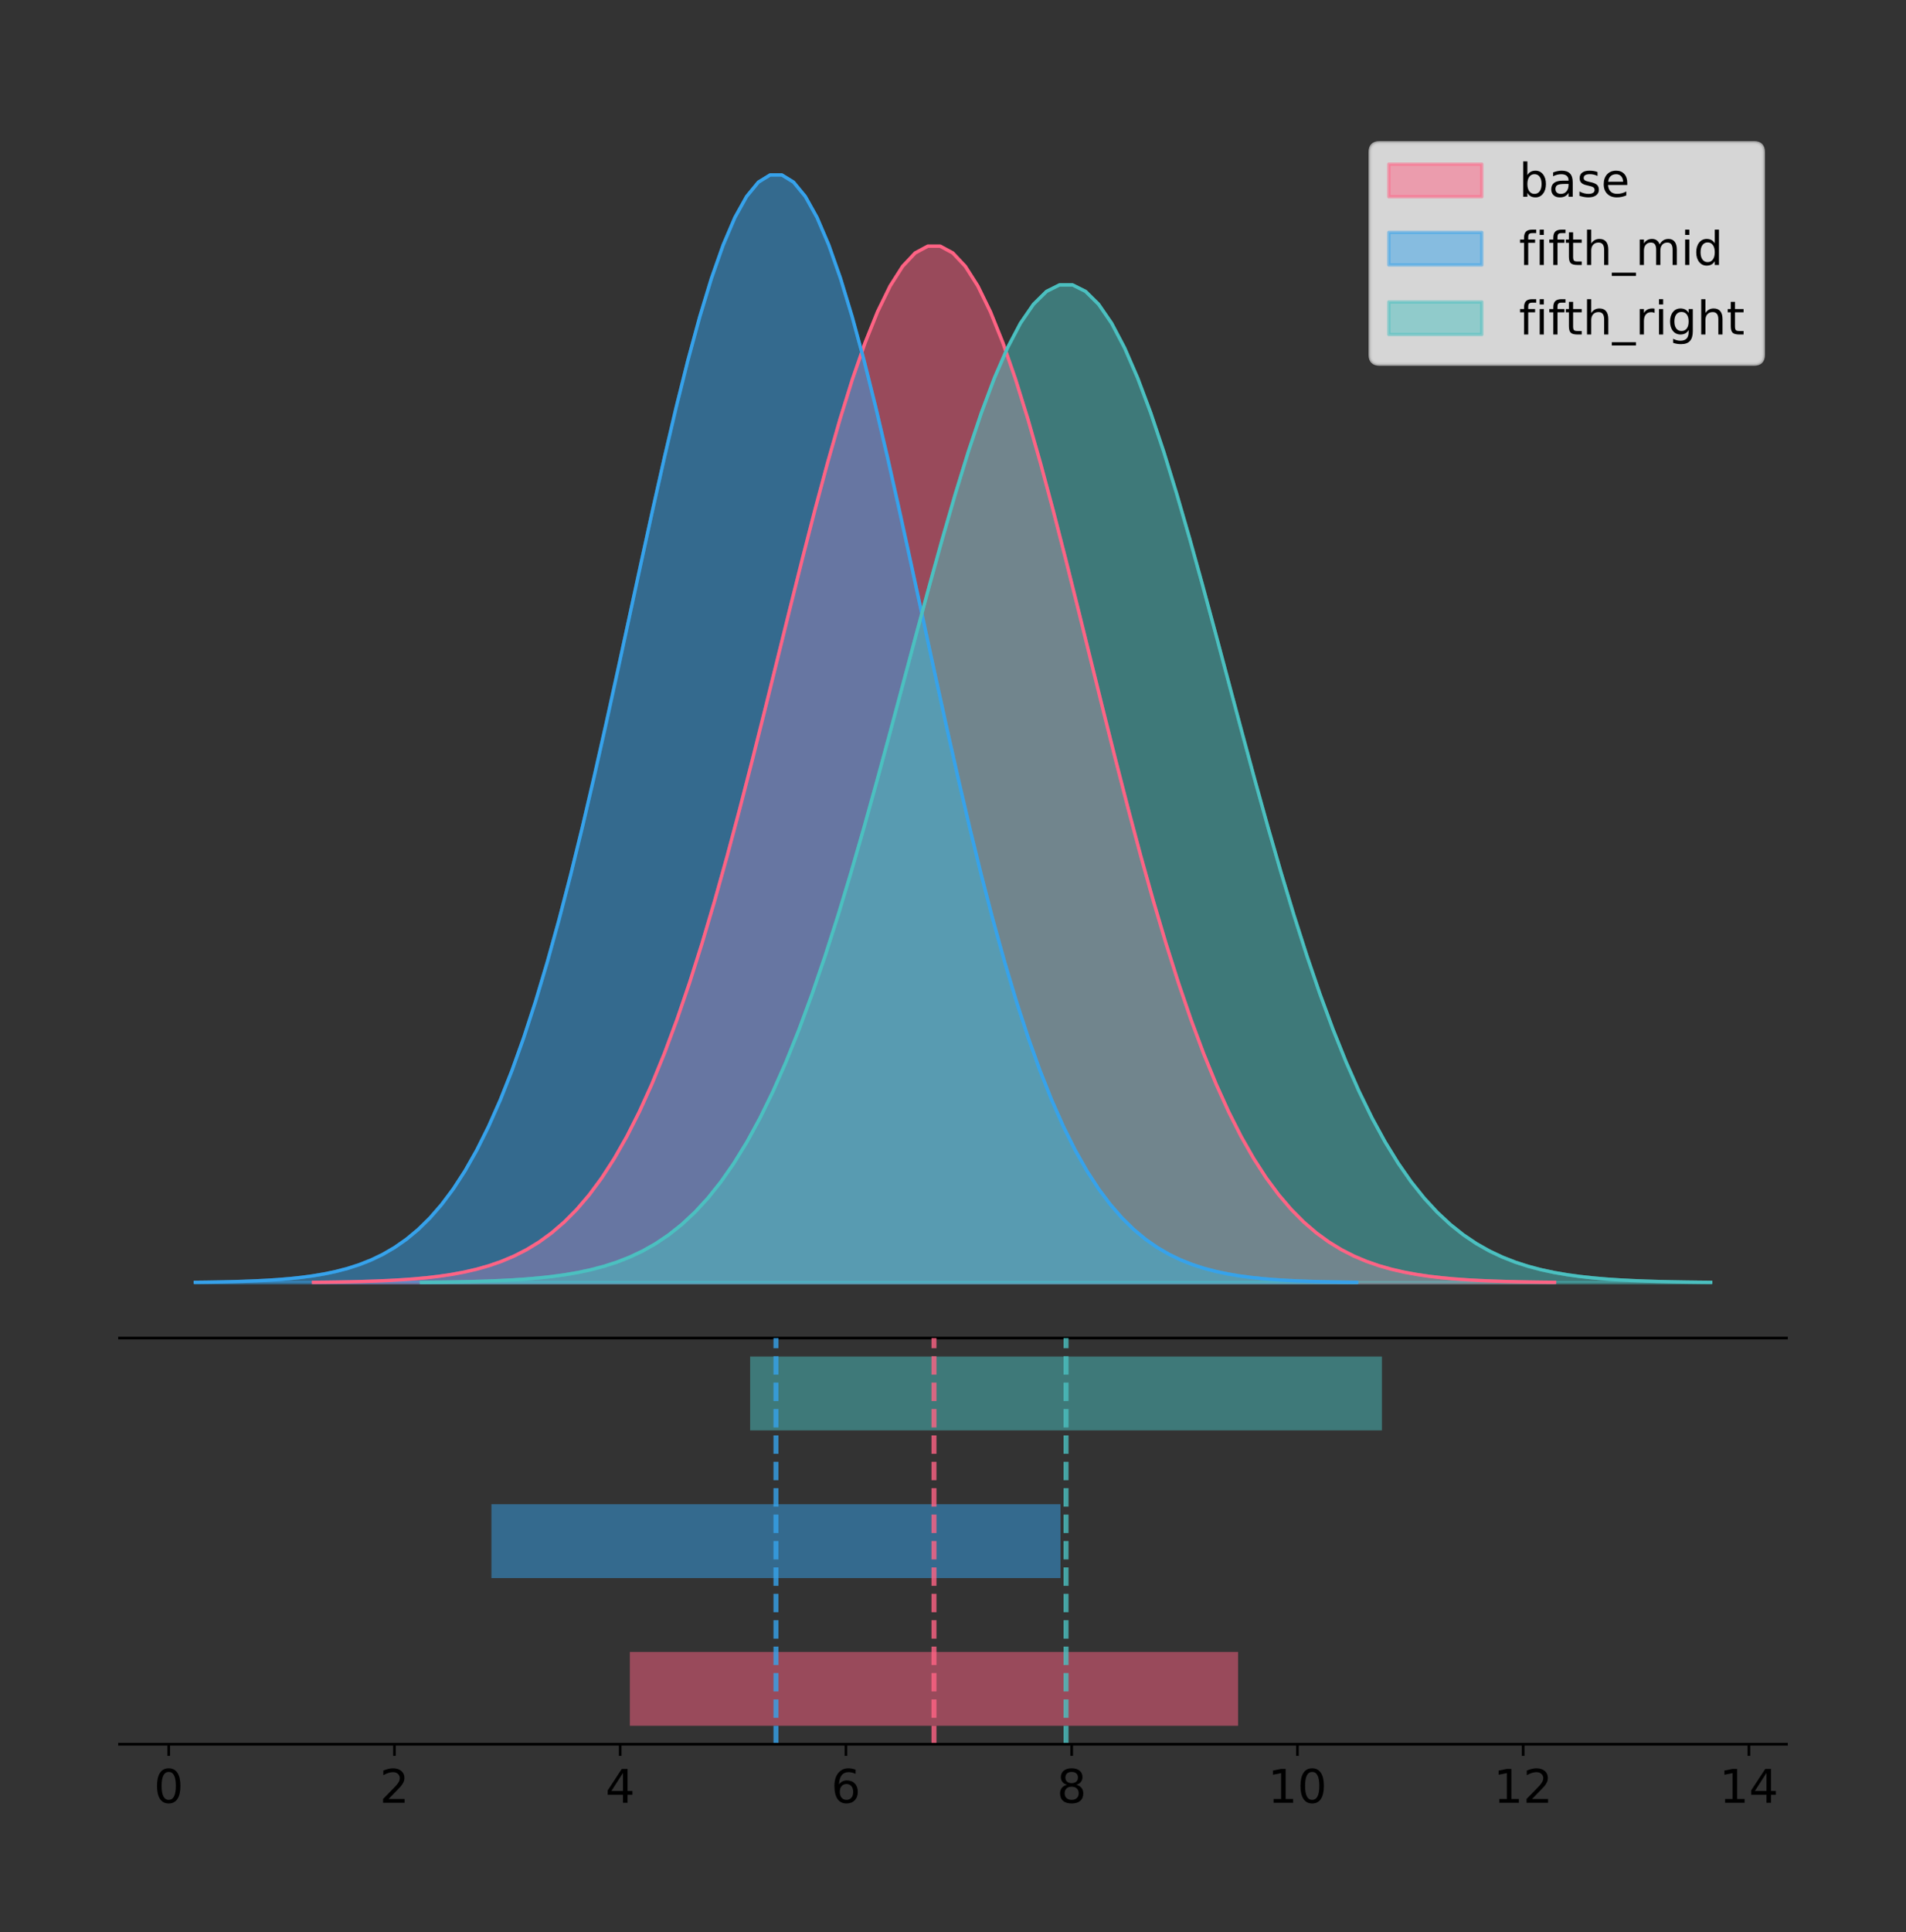 <?xml version="1.0" encoding="utf-8" standalone="no"?>
<!DOCTYPE svg PUBLIC "-//W3C//DTD SVG 1.1//EN"
  "http://www.w3.org/Graphics/SVG/1.1/DTD/svg11.dtd">
<!-- Created with matplotlib (https://matplotlib.org/) -->
<svg height="581.789pt" version="1.1" viewBox="0 0 574.2 581.789" width="574.2pt" xmlns="http://www.w3.org/2000/svg" xmlns:xlink="http://www.w3.org/1999/xlink">
 <rect x="0" y="0" width="574.2" height="581.789" fill="#333333" stroke="none"/>
 <defs>
  <style type="text/css">
*{stroke-linecap:butt;stroke-linejoin:round;}
  </style>
 </defs>
 <g id="figure_1">
  <g id="patch_1">
   <path d="M 0 581.789 
L 574.2 581.789 
L 574.2 0 
L 0 0 
z
" style="fill:none;"/>
  </g>
  <g id="axes_1">
   <g id="patch_2">
    <path d="M 36 402.93 
L 538.2 402.93 
L 538.2 36 
L 36 36 
z
" style="fill:none;"/>
   </g>
   <g id="PolyCollection_1">
    <defs>
     <path d="M 94.403 -195.538 
L 94.403 -195.643 
L 98.18 -195.682 
L 101.957 -195.735 
L 105.734 -195.806 
L 109.512 -195.9 
L 113.289 -196.024 
L 117.066 -196.186 
L 120.843 -196.396 
L 124.62 -196.667 
L 128.397 -197.013 
L 132.174 -197.454 
L 135.951 -198.009 
L 139.728 -198.705 
L 143.505 -199.571 
L 147.283 -200.639 
L 151.06 -201.949 
L 154.837 -203.543 
L 158.614 -205.468 
L 162.391 -207.776 
L 166.168 -210.521 
L 169.945 -213.764 
L 173.722 -217.564 
L 177.499 -221.982 
L 181.277 -227.081 
L 185.054 -232.918 
L 188.831 -239.546 
L 192.608 -247.013 
L 196.385 -255.355 
L 200.162 -264.596 
L 203.939 -274.746 
L 207.716 -285.796 
L 211.493 -297.719 
L 215.271 -310.464 
L 219.048 -323.956 
L 222.825 -338.099 
L 226.602 -352.77 
L 230.379 -367.821 
L 234.156 -383.085 
L 237.933 -398.372 
L 241.71 -413.478 
L 245.487 -428.184 
L 249.265 -442.266 
L 253.042 -455.498 
L 256.819 -467.656 
L 260.596 -478.53 
L 264.373 -487.922 
L 268.15 -495.659 
L 271.927 -501.597 
L 275.704 -505.62 
L 279.481 -507.651 
L 283.259 -507.651 
L 287.036 -505.62 
L 290.813 -501.597 
L 294.59 -495.659 
L 298.367 -487.922 
L 302.144 -478.53 
L 305.921 -467.656 
L 309.698 -455.498 
L 313.475 -442.266 
L 317.253 -428.184 
L 321.03 -413.478 
L 324.807 -398.372 
L 328.584 -383.085 
L 332.361 -367.821 
L 336.138 -352.77 
L 339.915 -338.099 
L 343.692 -323.956 
L 347.469 -310.464 
L 351.247 -297.719 
L 355.024 -285.796 
L 358.801 -274.746 
L 362.578 -264.596 
L 366.355 -255.355 
L 370.132 -247.013 
L 373.909 -239.546 
L 377.686 -232.918 
L 381.463 -227.081 
L 385.241 -221.982 
L 389.018 -217.564 
L 392.795 -213.764 
L 396.572 -210.521 
L 400.349 -207.776 
L 404.126 -205.468 
L 407.903 -203.543 
L 411.68 -201.949 
L 415.457 -200.639 
L 419.235 -199.571 
L 423.012 -198.705 
L 426.789 -198.009 
L 430.566 -197.454 
L 434.343 -197.013 
L 438.12 -196.667 
L 441.897 -196.396 
L 445.674 -196.186 
L 449.451 -196.024 
L 453.228 -195.9 
L 457.006 -195.806 
L 460.783 -195.735 
L 464.56 -195.682 
L 468.337 -195.643 
L 468.337 -195.538 
L 468.337 -195.538 
L 464.56 -195.538 
L 460.783 -195.538 
L 457.006 -195.538 
L 453.228 -195.538 
L 449.451 -195.538 
L 445.674 -195.538 
L 441.897 -195.538 
L 438.12 -195.538 
L 434.343 -195.538 
L 430.566 -195.538 
L 426.789 -195.538 
L 423.012 -195.538 
L 419.235 -195.538 
L 415.457 -195.538 
L 411.68 -195.538 
L 407.903 -195.538 
L 404.126 -195.538 
L 400.349 -195.538 
L 396.572 -195.538 
L 392.795 -195.538 
L 389.018 -195.538 
L 385.241 -195.538 
L 381.463 -195.538 
L 377.686 -195.538 
L 373.909 -195.538 
L 370.132 -195.538 
L 366.355 -195.538 
L 362.578 -195.538 
L 358.801 -195.538 
L 355.024 -195.538 
L 351.247 -195.538 
L 347.469 -195.538 
L 343.692 -195.538 
L 339.915 -195.538 
L 336.138 -195.538 
L 332.361 -195.538 
L 328.584 -195.538 
L 324.807 -195.538 
L 321.03 -195.538 
L 317.253 -195.538 
L 313.475 -195.538 
L 309.698 -195.538 
L 305.921 -195.538 
L 302.144 -195.538 
L 298.367 -195.538 
L 294.59 -195.538 
L 290.813 -195.538 
L 287.036 -195.538 
L 283.259 -195.538 
L 279.481 -195.538 
L 275.704 -195.538 
L 271.927 -195.538 
L 268.15 -195.538 
L 264.373 -195.538 
L 260.596 -195.538 
L 256.819 -195.538 
L 253.042 -195.538 
L 249.265 -195.538 
L 245.487 -195.538 
L 241.71 -195.538 
L 237.933 -195.538 
L 234.156 -195.538 
L 230.379 -195.538 
L 226.602 -195.538 
L 222.825 -195.538 
L 219.048 -195.538 
L 215.271 -195.538 
L 211.493 -195.538 
L 207.716 -195.538 
L 203.939 -195.538 
L 200.162 -195.538 
L 196.385 -195.538 
L 192.608 -195.538 
L 188.831 -195.538 
L 185.054 -195.538 
L 181.277 -195.538 
L 177.499 -195.538 
L 173.722 -195.538 
L 169.945 -195.538 
L 166.168 -195.538 
L 162.391 -195.538 
L 158.614 -195.538 
L 154.837 -195.538 
L 151.06 -195.538 
L 147.283 -195.538 
L 143.505 -195.538 
L 139.728 -195.538 
L 135.951 -195.538 
L 132.174 -195.538 
L 128.397 -195.538 
L 124.62 -195.538 
L 120.843 -195.538 
L 117.066 -195.538 
L 113.289 -195.538 
L 109.512 -195.538 
L 105.734 -195.538 
L 101.957 -195.538 
L 98.18 -195.538 
L 94.403 -195.538 
z
" id="m3afa10ae00" style="stroke:#ff6384;stroke-opacity:0.5;"/>
    </defs>
    <g clip-path="url(#p2472375621)">
     <use style="fill:#ff6384;fill-opacity:0.5;stroke:#ff6384;stroke-opacity:0.5;" x="0" xlink:href="#m3afa10ae00" y="581.789"/>
    </g>
   </g>
   <g id="PolyCollection_2">
    <defs>
     <path d="M 58.827 -195.538 
L 58.827 -195.65 
L 62.361 -195.692 
L 65.896 -195.749 
L 69.43 -195.825 
L 72.964 -195.925 
L 76.498 -196.058 
L 80.032 -196.23 
L 83.566 -196.455 
L 87.1 -196.744 
L 90.634 -197.115 
L 94.168 -197.585 
L 97.703 -198.179 
L 101.237 -198.923 
L 104.771 -199.848 
L 108.305 -200.99 
L 111.839 -202.39 
L 115.373 -204.093 
L 118.907 -206.151 
L 122.441 -208.617 
L 125.976 -211.552 
L 129.51 -215.017 
L 133.044 -219.078 
L 136.578 -223.801 
L 140.112 -229.25 
L 143.646 -235.488 
L 147.18 -242.572 
L 150.714 -250.552 
L 154.249 -259.468 
L 157.783 -269.344 
L 161.317 -280.192 
L 164.851 -292.002 
L 168.385 -304.744 
L 171.919 -318.365 
L 175.453 -332.786 
L 178.987 -347.901 
L 182.521 -363.58 
L 186.056 -379.667 
L 189.59 -395.98 
L 193.124 -412.318 
L 196.658 -428.462 
L 200.192 -444.18 
L 203.726 -459.23 
L 207.26 -473.372 
L 210.794 -486.366 
L 214.329 -497.987 
L 217.863 -508.025 
L 221.397 -516.294 
L 224.931 -522.64 
L 228.465 -526.94 
L 231.999 -529.111 
L 235.533 -529.111 
L 239.067 -526.94 
L 242.602 -522.64 
L 246.136 -516.294 
L 249.67 -508.025 
L 253.204 -497.987 
L 256.738 -486.366 
L 260.272 -473.372 
L 263.806 -459.23 
L 267.34 -444.18 
L 270.874 -428.462 
L 274.409 -412.318 
L 277.943 -395.98 
L 281.477 -379.667 
L 285.011 -363.58 
L 288.545 -347.901 
L 292.079 -332.786 
L 295.613 -318.365 
L 299.147 -304.744 
L 302.682 -292.002 
L 306.216 -280.192 
L 309.75 -269.344 
L 313.284 -259.468 
L 316.818 -250.552 
L 320.352 -242.572 
L 323.886 -235.488 
L 327.42 -229.25 
L 330.955 -223.801 
L 334.489 -219.078 
L 338.023 -215.017 
L 341.557 -211.552 
L 345.091 -208.617 
L 348.625 -206.151 
L 352.159 -204.093 
L 355.693 -202.39 
L 359.227 -200.99 
L 362.762 -199.848 
L 366.296 -198.923 
L 369.83 -198.179 
L 373.364 -197.585 
L 376.898 -197.115 
L 380.432 -196.744 
L 383.966 -196.455 
L 387.5 -196.23 
L 391.035 -196.058 
L 394.569 -195.925 
L 398.103 -195.825 
L 401.637 -195.749 
L 405.171 -195.692 
L 408.705 -195.65 
L 408.705 -195.538 
L 408.705 -195.538 
L 405.171 -195.538 
L 401.637 -195.538 
L 398.103 -195.538 
L 394.569 -195.538 
L 391.035 -195.538 
L 387.5 -195.538 
L 383.966 -195.538 
L 380.432 -195.538 
L 376.898 -195.538 
L 373.364 -195.538 
L 369.83 -195.538 
L 366.296 -195.538 
L 362.762 -195.538 
L 359.227 -195.538 
L 355.693 -195.538 
L 352.159 -195.538 
L 348.625 -195.538 
L 345.091 -195.538 
L 341.557 -195.538 
L 338.023 -195.538 
L 334.489 -195.538 
L 330.955 -195.538 
L 327.42 -195.538 
L 323.886 -195.538 
L 320.352 -195.538 
L 316.818 -195.538 
L 313.284 -195.538 
L 309.75 -195.538 
L 306.216 -195.538 
L 302.682 -195.538 
L 299.147 -195.538 
L 295.613 -195.538 
L 292.079 -195.538 
L 288.545 -195.538 
L 285.011 -195.538 
L 281.477 -195.538 
L 277.943 -195.538 
L 274.409 -195.538 
L 270.874 -195.538 
L 267.34 -195.538 
L 263.806 -195.538 
L 260.272 -195.538 
L 256.738 -195.538 
L 253.204 -195.538 
L 249.67 -195.538 
L 246.136 -195.538 
L 242.602 -195.538 
L 239.067 -195.538 
L 235.533 -195.538 
L 231.999 -195.538 
L 228.465 -195.538 
L 224.931 -195.538 
L 221.397 -195.538 
L 217.863 -195.538 
L 214.329 -195.538 
L 210.794 -195.538 
L 207.26 -195.538 
L 203.726 -195.538 
L 200.192 -195.538 
L 196.658 -195.538 
L 193.124 -195.538 
L 189.59 -195.538 
L 186.056 -195.538 
L 182.521 -195.538 
L 178.987 -195.538 
L 175.453 -195.538 
L 171.919 -195.538 
L 168.385 -195.538 
L 164.851 -195.538 
L 161.317 -195.538 
L 157.783 -195.538 
L 154.249 -195.538 
L 150.714 -195.538 
L 147.18 -195.538 
L 143.646 -195.538 
L 140.112 -195.538 
L 136.578 -195.538 
L 133.044 -195.538 
L 129.51 -195.538 
L 125.976 -195.538 
L 122.441 -195.538 
L 118.907 -195.538 
L 115.373 -195.538 
L 111.839 -195.538 
L 108.305 -195.538 
L 104.771 -195.538 
L 101.237 -195.538 
L 97.703 -195.538 
L 94.168 -195.538 
L 90.634 -195.538 
L 87.1 -195.538 
L 83.566 -195.538 
L 80.032 -195.538 
L 76.498 -195.538 
L 72.964 -195.538 
L 69.43 -195.538 
L 65.896 -195.538 
L 62.361 -195.538 
L 58.827 -195.538 
z
" id="md286a2e534" style="stroke:#36a2eb;stroke-opacity:0.5;"/>
    </defs>
    <g clip-path="url(#p2472375621)">
     <use style="fill:#36a2eb;fill-opacity:0.5;stroke:#36a2eb;stroke-opacity:0.5;" x="0" xlink:href="#md286a2e534" y="581.789"/>
    </g>
   </g>
   <g id="PolyCollection_3">
    <defs>
     <path d="M 126.934 -195.538 
L 126.934 -195.639 
L 130.857 -195.677 
L 134.781 -195.728 
L 138.704 -195.796 
L 142.628 -195.887 
L 146.552 -196.006 
L 150.475 -196.162 
L 154.399 -196.364 
L 158.323 -196.625 
L 162.246 -196.958 
L 166.17 -197.382 
L 170.093 -197.917 
L 174.017 -198.587 
L 177.941 -199.42 
L 181.864 -200.449 
L 185.788 -201.71 
L 189.712 -203.244 
L 193.635 -205.097 
L 197.559 -207.319 
L 201.483 -209.962 
L 205.406 -213.083 
L 209.33 -216.741 
L 213.253 -220.995 
L 217.177 -225.903 
L 221.101 -231.522 
L 225.024 -237.903 
L 228.948 -245.091 
L 232.872 -253.121 
L 236.795 -262.017 
L 240.719 -271.788 
L 244.642 -282.426 
L 248.566 -293.903 
L 252.49 -306.172 
L 256.413 -319.161 
L 260.337 -332.776 
L 264.261 -346.898 
L 268.184 -361.388 
L 272.108 -376.082 
L 276.031 -390.798 
L 279.955 -405.339 
L 283.879 -419.497 
L 287.802 -433.053 
L 291.726 -445.79 
L 295.65 -457.495 
L 299.573 -467.962 
L 303.497 -477.003 
L 307.42 -484.452 
L 311.344 -490.168 
L 315.268 -494.041 
L 319.191 -495.996 
L 323.115 -495.996 
L 327.039 -494.041 
L 330.962 -490.168 
L 334.886 -484.452 
L 338.809 -477.003 
L 342.733 -467.962 
L 346.657 -457.495 
L 350.58 -445.79 
L 354.504 -433.053 
L 358.428 -419.497 
L 362.351 -405.339 
L 366.275 -390.798 
L 370.199 -376.082 
L 374.122 -361.388 
L 378.046 -346.898 
L 381.969 -332.776 
L 385.893 -319.161 
L 389.817 -306.172 
L 393.74 -293.903 
L 397.664 -282.426 
L 401.588 -271.788 
L 405.511 -262.017 
L 409.435 -253.121 
L 413.358 -245.091 
L 417.282 -237.903 
L 421.206 -231.522 
L 425.129 -225.903 
L 429.053 -220.995 
L 432.977 -216.741 
L 436.9 -213.083 
L 440.824 -209.962 
L 444.747 -207.319 
L 448.671 -205.097 
L 452.595 -203.244 
L 456.518 -201.71 
L 460.442 -200.449 
L 464.366 -199.42 
L 468.289 -198.587 
L 472.213 -197.917 
L 476.136 -197.382 
L 480.06 -196.958 
L 483.984 -196.625 
L 487.907 -196.364 
L 491.831 -196.162 
L 495.755 -196.006 
L 499.678 -195.887 
L 503.602 -195.796 
L 507.525 -195.728 
L 511.449 -195.677 
L 515.373 -195.639 
L 515.373 -195.538 
L 515.373 -195.538 
L 511.449 -195.538 
L 507.525 -195.538 
L 503.602 -195.538 
L 499.678 -195.538 
L 495.755 -195.538 
L 491.831 -195.538 
L 487.907 -195.538 
L 483.984 -195.538 
L 480.06 -195.538 
L 476.136 -195.538 
L 472.213 -195.538 
L 468.289 -195.538 
L 464.366 -195.538 
L 460.442 -195.538 
L 456.518 -195.538 
L 452.595 -195.538 
L 448.671 -195.538 
L 444.747 -195.538 
L 440.824 -195.538 
L 436.9 -195.538 
L 432.977 -195.538 
L 429.053 -195.538 
L 425.129 -195.538 
L 421.206 -195.538 
L 417.282 -195.538 
L 413.358 -195.538 
L 409.435 -195.538 
L 405.511 -195.538 
L 401.588 -195.538 
L 397.664 -195.538 
L 393.74 -195.538 
L 389.817 -195.538 
L 385.893 -195.538 
L 381.969 -195.538 
L 378.046 -195.538 
L 374.122 -195.538 
L 370.199 -195.538 
L 366.275 -195.538 
L 362.351 -195.538 
L 358.428 -195.538 
L 354.504 -195.538 
L 350.58 -195.538 
L 346.657 -195.538 
L 342.733 -195.538 
L 338.809 -195.538 
L 334.886 -195.538 
L 330.962 -195.538 
L 327.039 -195.538 
L 323.115 -195.538 
L 319.191 -195.538 
L 315.268 -195.538 
L 311.344 -195.538 
L 307.42 -195.538 
L 303.497 -195.538 
L 299.573 -195.538 
L 295.65 -195.538 
L 291.726 -195.538 
L 287.802 -195.538 
L 283.879 -195.538 
L 279.955 -195.538 
L 276.031 -195.538 
L 272.108 -195.538 
L 268.184 -195.538 
L 264.261 -195.538 
L 260.337 -195.538 
L 256.413 -195.538 
L 252.49 -195.538 
L 248.566 -195.538 
L 244.642 -195.538 
L 240.719 -195.538 
L 236.795 -195.538 
L 232.872 -195.538 
L 228.948 -195.538 
L 225.024 -195.538 
L 221.101 -195.538 
L 217.177 -195.538 
L 213.253 -195.538 
L 209.33 -195.538 
L 205.406 -195.538 
L 201.483 -195.538 
L 197.559 -195.538 
L 193.635 -195.538 
L 189.712 -195.538 
L 185.788 -195.538 
L 181.864 -195.538 
L 177.941 -195.538 
L 174.017 -195.538 
L 170.093 -195.538 
L 166.17 -195.538 
L 162.246 -195.538 
L 158.323 -195.538 
L 154.399 -195.538 
L 150.475 -195.538 
L 146.552 -195.538 
L 142.628 -195.538 
L 138.704 -195.538 
L 134.781 -195.538 
L 130.857 -195.538 
L 126.934 -195.538 
z
" id="m7da87bd530" style="stroke:#4bc0c0;stroke-opacity:0.5;"/>
    </defs>
    <g clip-path="url(#p2472375621)">
     <use style="fill:#4bc0c0;fill-opacity:0.5;stroke:#4bc0c0;stroke-opacity:0.5;" x="0" xlink:href="#m7da87bd530" y="581.789"/>
    </g>
   </g>
   <g id="line2d_1">
    <path clip-path="url(#p2472375621)" d="M 94.403 386.147 
L 98.18 386.107 
L 101.957 386.054 
L 105.734 385.983 
L 109.512 385.889 
L 113.289 385.765 
L 117.066 385.603 
L 120.843 385.393 
L 124.62 385.123 
L 128.397 384.776 
L 132.174 384.336 
L 135.951 383.78 
L 139.728 383.084 
L 143.505 382.219 
L 147.283 381.15 
L 151.06 379.84 
L 154.837 378.246 
L 158.614 376.321 
L 162.391 374.014 
L 166.168 371.268 
L 169.945 368.026 
L 173.722 364.226 
L 177.499 359.807 
L 181.277 354.708 
L 185.054 348.871 
L 188.831 342.243 
L 192.608 334.776 
L 196.385 326.434 
L 200.162 317.193 
L 203.939 307.043 
L 207.716 295.993 
L 211.493 284.07 
L 215.271 271.326 
L 219.048 257.833 
L 222.825 243.69 
L 226.602 229.019 
L 230.379 213.968 
L 234.156 198.704 
L 237.933 183.417 
L 241.71 168.312 
L 245.487 153.605 
L 249.265 139.523 
L 253.042 126.291 
L 256.819 114.133 
L 260.596 103.26 
L 264.373 93.868 
L 268.15 86.13 
L 271.927 80.193 
L 275.704 76.17 
L 279.481 74.138 
L 283.259 74.138 
L 287.036 76.17 
L 290.813 80.193 
L 294.59 86.13 
L 298.367 93.868 
L 302.144 103.26 
L 305.921 114.133 
L 309.698 126.291 
L 313.475 139.523 
L 317.253 153.605 
L 321.03 168.312 
L 324.807 183.417 
L 328.584 198.704 
L 332.361 213.968 
L 336.138 229.019 
L 339.915 243.69 
L 343.692 257.833 
L 347.469 271.326 
L 351.247 284.07 
L 355.024 295.993 
L 358.801 307.043 
L 362.578 317.193 
L 366.355 326.434 
L 370.132 334.776 
L 373.909 342.243 
L 377.686 348.871 
L 381.463 354.708 
L 385.241 359.807 
L 389.018 364.226 
L 392.795 368.026 
L 396.572 371.268 
L 400.349 374.014 
L 404.126 376.321 
L 407.903 378.246 
L 411.68 379.84 
L 415.457 381.15 
L 419.235 382.219 
L 423.012 383.084 
L 426.789 383.78 
L 430.566 384.336 
L 434.343 384.776 
L 438.12 385.123 
L 441.897 385.393 
L 445.674 385.603 
L 449.451 385.765 
L 453.228 385.889 
L 457.006 385.983 
L 460.783 386.054 
L 464.56 386.107 
L 468.337 386.147 
" style="fill:none;stroke:#ff6384;stroke-linecap:square;"/>
   </g>
   <g id="line2d_2">
    <path clip-path="url(#p2472375621)" d="M 58.827 386.139 
L 62.361 386.097 
L 65.896 386.04 
L 69.43 385.965 
L 72.964 385.864 
L 76.498 385.732 
L 80.032 385.559 
L 83.566 385.334 
L 87.1 385.045 
L 90.634 384.675 
L 94.168 384.204 
L 97.703 383.61 
L 101.237 382.867 
L 104.771 381.941 
L 108.305 380.799 
L 111.839 379.399 
L 115.373 377.696 
L 118.907 375.639 
L 122.441 373.172 
L 125.976 370.238 
L 129.51 366.772 
L 133.044 362.711 
L 136.578 357.989 
L 140.112 352.539 
L 143.646 346.301 
L 147.18 339.217 
L 150.714 331.237 
L 154.249 322.322 
L 157.783 312.445 
L 161.317 301.597 
L 164.851 289.787 
L 168.385 277.045 
L 171.919 263.424 
L 175.453 249.004 
L 178.987 233.888 
L 182.521 218.209 
L 186.056 202.123 
L 189.59 185.809 
L 193.124 169.471 
L 196.658 153.327 
L 200.192 137.61 
L 203.726 122.559 
L 207.26 108.418 
L 210.794 95.423 
L 214.329 83.803 
L 217.863 73.765 
L 221.397 65.495 
L 224.931 59.15 
L 228.465 54.85 
L 231.999 52.679 
L 235.533 52.679 
L 239.067 54.85 
L 242.602 59.15 
L 246.136 65.495 
L 249.67 73.765 
L 253.204 83.803 
L 256.738 95.423 
L 260.272 108.418 
L 263.806 122.559 
L 267.34 137.61 
L 270.874 153.327 
L 274.409 169.471 
L 277.943 185.809 
L 281.477 202.123 
L 285.011 218.209 
L 288.545 233.888 
L 292.079 249.004 
L 295.613 263.424 
L 299.147 277.045 
L 302.682 289.787 
L 306.216 301.597 
L 309.75 312.445 
L 313.284 322.322 
L 316.818 331.237 
L 320.352 339.217 
L 323.886 346.301 
L 327.42 352.539 
L 330.955 357.989 
L 334.489 362.711 
L 338.023 366.772 
L 341.557 370.238 
L 345.091 373.172 
L 348.625 375.639 
L 352.159 377.696 
L 355.693 379.399 
L 359.227 380.799 
L 362.762 381.941 
L 366.296 382.867 
L 369.83 383.61 
L 373.364 384.204 
L 376.898 384.675 
L 380.432 385.045 
L 383.966 385.334 
L 387.5 385.559 
L 391.035 385.732 
L 394.569 385.864 
L 398.103 385.965 
L 401.637 386.04 
L 405.171 386.097 
L 408.705 386.139 
" style="fill:none;stroke:#36a2eb;stroke-linecap:square;"/>
   </g>
   <g id="line2d_3">
    <path clip-path="url(#p2472375621)" d="M 126.934 386.15 
L 130.857 386.112 
L 134.781 386.061 
L 138.704 385.993 
L 142.628 385.903 
L 146.552 385.783 
L 150.475 385.628 
L 154.399 385.425 
L 158.323 385.165 
L 162.246 384.831 
L 166.17 384.407 
L 170.093 383.873 
L 174.017 383.203 
L 177.941 382.369 
L 181.864 381.341 
L 185.788 380.08 
L 189.712 378.545 
L 193.635 376.692 
L 197.559 374.471 
L 201.483 371.828 
L 205.406 368.706 
L 209.33 365.048 
L 213.253 360.794 
L 217.177 355.886 
L 221.101 350.267 
L 225.024 343.886 
L 228.948 336.698 
L 232.872 328.668 
L 236.795 319.772 
L 240.719 310.001 
L 244.642 299.363 
L 248.566 287.886 
L 252.49 275.617 
L 256.413 262.628 
L 260.337 249.014 
L 264.261 234.891 
L 268.184 220.401 
L 272.108 205.708 
L 276.031 190.991 
L 279.955 176.45 
L 283.879 162.293 
L 287.802 148.736 
L 291.726 135.999 
L 295.65 124.295 
L 299.573 113.827 
L 303.497 104.786 
L 307.42 97.337 
L 311.344 91.622 
L 315.268 87.749 
L 319.191 85.793 
L 323.115 85.793 
L 327.039 87.749 
L 330.962 91.622 
L 334.886 97.337 
L 338.809 104.786 
L 342.733 113.827 
L 346.657 124.295 
L 350.58 135.999 
L 354.504 148.736 
L 358.428 162.293 
L 362.351 176.45 
L 366.275 190.991 
L 370.199 205.708 
L 374.122 220.401 
L 378.046 234.891 
L 381.969 249.014 
L 385.893 262.628 
L 389.817 275.617 
L 393.74 287.886 
L 397.664 299.363 
L 401.588 310.001 
L 405.511 319.772 
L 409.435 328.668 
L 413.358 336.698 
L 417.282 343.886 
L 421.206 350.267 
L 425.129 355.886 
L 429.053 360.794 
L 432.977 365.048 
L 436.9 368.706 
L 440.824 371.828 
L 444.747 374.471 
L 448.671 376.692 
L 452.595 378.545 
L 456.518 380.08 
L 460.442 381.341 
L 464.366 382.369 
L 468.289 383.203 
L 472.213 383.873 
L 476.136 384.407 
L 480.06 384.831 
L 483.984 385.165 
L 487.907 385.425 
L 491.831 385.628 
L 495.755 385.783 
L 499.678 385.903 
L 503.602 385.993 
L 507.525 386.061 
L 511.449 386.112 
L 515.373 386.15 
" style="fill:none;stroke:#4bc0c0;stroke-linecap:square;"/>
   </g>
   <g id="patch_3">
    <path d="M 36 402.93 
L 538.2 402.93 
" style="fill:none;stroke:#000000;stroke-linecap:square;stroke-linejoin:miter;stroke-width:0.8;"/>
   </g>
   <g id="legend_1">
    <g id="patch_4">
     <path d="M 415.602 109.627 
L 528.4 109.627 
Q 531.2 109.627 531.2 106.827 
L 531.2 45.8 
Q 531.2 43 528.4 43 
L 415.602 43 
Q 412.802 43 412.802 45.8 
L 412.802 106.827 
Q 412.802 109.627 415.602 109.627 
z
" style="fill:#ffffff;opacity:0.8;stroke:#cccccc;stroke-linejoin:miter;"/>
    </g>
    <g id="patch_5">
     <path d="M 418.402 59.238 
L 446.402 59.238 
L 446.402 49.438 
L 418.402 49.438 
z
" style="fill:#ff6384;opacity:0.5;stroke:#ff6384;stroke-linejoin:miter;"/>
    </g>
    <g id="text_1">
     <!-- base -->
     <defs>
      <path d="M 48.688 27.297 
Q 48.688 37.203 44.609 42.844 
Q 40.531 48.484 33.406 48.484 
Q 26.266 48.484 22.188 42.844 
Q 18.109 37.203 18.109 27.297 
Q 18.109 17.391 22.188 11.75 
Q 26.266 6.109 33.406 6.109 
Q 40.531 6.109 44.609 11.75 
Q 48.688 17.391 48.688 27.297 
z
M 18.109 46.391 
Q 20.953 51.266 25.266 53.625 
Q 29.594 56 35.594 56 
Q 45.562 56 51.781 48.094 
Q 58.016 40.188 58.016 27.297 
Q 58.016 14.406 51.781 6.484 
Q 45.562 -1.422 35.594 -1.422 
Q 29.594 -1.422 25.266 0.953 
Q 20.953 3.328 18.109 8.203 
L 18.109 0 
L 9.078 0 
L 9.078 75.984 
L 18.109 75.984 
z
" id="DejaVuSans-98"/>
      <path d="M 34.281 27.484 
Q 23.391 27.484 19.188 25 
Q 14.984 22.516 14.984 16.5 
Q 14.984 11.719 18.141 8.906 
Q 21.297 6.109 26.703 6.109 
Q 34.188 6.109 38.703 11.406 
Q 43.219 16.703 43.219 25.484 
L 43.219 27.484 
z
M 52.203 31.203 
L 52.203 0 
L 43.219 0 
L 43.219 8.297 
Q 40.141 3.328 35.547 0.953 
Q 30.953 -1.422 24.312 -1.422 
Q 15.922 -1.422 10.953 3.297 
Q 6 8.016 6 15.922 
Q 6 25.141 12.172 29.828 
Q 18.359 34.516 30.609 34.516 
L 43.219 34.516 
L 43.219 35.406 
Q 43.219 41.609 39.141 45 
Q 35.062 48.391 27.688 48.391 
Q 23 48.391 18.547 47.266 
Q 14.109 46.141 10.016 43.891 
L 10.016 52.203 
Q 14.938 54.109 19.578 55.047 
Q 24.219 56 28.609 56 
Q 40.484 56 46.344 49.844 
Q 52.203 43.703 52.203 31.203 
z
" id="DejaVuSans-97"/>
      <path d="M 44.281 53.078 
L 44.281 44.578 
Q 40.484 46.531 36.375 47.5 
Q 32.281 48.484 27.875 48.484 
Q 21.188 48.484 17.844 46.438 
Q 14.5 44.391 14.5 40.281 
Q 14.5 37.156 16.891 35.375 
Q 19.281 33.594 26.516 31.984 
L 29.594 31.297 
Q 39.156 29.25 43.188 25.516 
Q 47.219 21.781 47.219 15.094 
Q 47.219 7.469 41.188 3.016 
Q 35.156 -1.422 24.609 -1.422 
Q 20.219 -1.422 15.453 -0.562 
Q 10.688 0.297 5.422 2 
L 5.422 11.281 
Q 10.406 8.688 15.234 7.391 
Q 20.062 6.109 24.812 6.109 
Q 31.156 6.109 34.562 8.281 
Q 37.984 10.453 37.984 14.406 
Q 37.984 18.062 35.516 20.016 
Q 33.062 21.969 24.703 23.781 
L 21.578 24.516 
Q 13.234 26.266 9.516 29.906 
Q 5.812 33.547 5.812 39.891 
Q 5.812 47.609 11.281 51.797 
Q 16.75 56 26.812 56 
Q 31.781 56 36.172 55.266 
Q 40.578 54.547 44.281 53.078 
z
" id="DejaVuSans-115"/>
      <path d="M 56.203 29.594 
L 56.203 25.203 
L 14.891 25.203 
Q 15.484 15.922 20.484 11.062 
Q 25.484 6.203 34.422 6.203 
Q 39.594 6.203 44.453 7.469 
Q 49.312 8.734 54.109 11.281 
L 54.109 2.781 
Q 49.266 0.734 44.188 -0.344 
Q 39.109 -1.422 33.891 -1.422 
Q 20.797 -1.422 13.156 6.188 
Q 5.516 13.812 5.516 26.812 
Q 5.516 40.234 12.766 48.109 
Q 20.016 56 32.328 56 
Q 43.359 56 49.781 48.891 
Q 56.203 41.797 56.203 29.594 
z
M 47.219 32.234 
Q 47.125 39.594 43.094 43.984 
Q 39.062 48.391 32.422 48.391 
Q 24.906 48.391 20.391 44.141 
Q 15.875 39.891 15.188 32.172 
z
" id="DejaVuSans-101"/>
     </defs>
     <g transform="translate(457.602 59.238)scale(0.14 -0.14)">
      <use xlink:href="#DejaVuSans-98"/>
      <use x="63.477" xlink:href="#DejaVuSans-97"/>
      <use x="124.756" xlink:href="#DejaVuSans-115"/>
      <use x="176.855" xlink:href="#DejaVuSans-101"/>
     </g>
    </g>
    <g id="patch_6">
     <path d="M 418.402 79.787 
L 446.402 79.787 
L 446.402 69.987 
L 418.402 69.987 
z
" style="fill:#36a2eb;opacity:0.5;stroke:#36a2eb;stroke-linejoin:miter;"/>
    </g>
    <g id="text_2">
     <!-- fifth_mid -->
     <defs>
      <path d="M 37.109 75.984 
L 37.109 68.5 
L 28.516 68.5 
Q 23.688 68.5 21.797 66.547 
Q 19.922 64.594 19.922 59.516 
L 19.922 54.688 
L 34.719 54.688 
L 34.719 47.703 
L 19.922 47.703 
L 19.922 0 
L 10.891 0 
L 10.891 47.703 
L 2.297 47.703 
L 2.297 54.688 
L 10.891 54.688 
L 10.891 58.5 
Q 10.891 67.625 15.141 71.797 
Q 19.391 75.984 28.609 75.984 
z
" id="DejaVuSans-102"/>
      <path d="M 9.422 54.688 
L 18.406 54.688 
L 18.406 0 
L 9.422 0 
z
M 9.422 75.984 
L 18.406 75.984 
L 18.406 64.594 
L 9.422 64.594 
z
" id="DejaVuSans-105"/>
      <path d="M 18.312 70.219 
L 18.312 54.688 
L 36.812 54.688 
L 36.812 47.703 
L 18.312 47.703 
L 18.312 18.016 
Q 18.312 11.328 20.141 9.422 
Q 21.969 7.516 27.594 7.516 
L 36.812 7.516 
L 36.812 0 
L 27.594 0 
Q 17.188 0 13.234 3.875 
Q 9.281 7.766 9.281 18.016 
L 9.281 47.703 
L 2.688 47.703 
L 2.688 54.688 
L 9.281 54.688 
L 9.281 70.219 
z
" id="DejaVuSans-116"/>
      <path d="M 54.891 33.016 
L 54.891 0 
L 45.906 0 
L 45.906 32.719 
Q 45.906 40.484 42.875 44.328 
Q 39.844 48.188 33.797 48.188 
Q 26.516 48.188 22.312 43.547 
Q 18.109 38.922 18.109 30.906 
L 18.109 0 
L 9.078 0 
L 9.078 75.984 
L 18.109 75.984 
L 18.109 46.188 
Q 21.344 51.125 25.703 53.562 
Q 30.078 56 35.797 56 
Q 45.219 56 50.047 50.172 
Q 54.891 44.344 54.891 33.016 
z
" id="DejaVuSans-104"/>
      <path d="M 50.984 -16.609 
L 50.984 -23.578 
L -0.984 -23.578 
L -0.984 -16.609 
z
" id="DejaVuSans-95"/>
      <path d="M 52 44.188 
Q 55.375 50.25 60.062 53.125 
Q 64.75 56 71.094 56 
Q 79.641 56 84.281 50.016 
Q 88.922 44.047 88.922 33.016 
L 88.922 0 
L 79.891 0 
L 79.891 32.719 
Q 79.891 40.578 77.094 44.375 
Q 74.312 48.188 68.609 48.188 
Q 61.625 48.188 57.562 43.547 
Q 53.516 38.922 53.516 30.906 
L 53.516 0 
L 44.484 0 
L 44.484 32.719 
Q 44.484 40.625 41.703 44.406 
Q 38.922 48.188 33.109 48.188 
Q 26.219 48.188 22.156 43.531 
Q 18.109 38.875 18.109 30.906 
L 18.109 0 
L 9.078 0 
L 9.078 54.688 
L 18.109 54.688 
L 18.109 46.188 
Q 21.188 51.219 25.484 53.609 
Q 29.781 56 35.688 56 
Q 41.656 56 45.828 52.969 
Q 50 49.953 52 44.188 
z
" id="DejaVuSans-109"/>
      <path d="M 45.406 46.391 
L 45.406 75.984 
L 54.391 75.984 
L 54.391 0 
L 45.406 0 
L 45.406 8.203 
Q 42.578 3.328 38.25 0.953 
Q 33.938 -1.422 27.875 -1.422 
Q 17.969 -1.422 11.734 6.484 
Q 5.516 14.406 5.516 27.297 
Q 5.516 40.188 11.734 48.094 
Q 17.969 56 27.875 56 
Q 33.938 56 38.25 53.625 
Q 42.578 51.266 45.406 46.391 
z
M 14.797 27.297 
Q 14.797 17.391 18.875 11.75 
Q 22.953 6.109 30.078 6.109 
Q 37.203 6.109 41.297 11.75 
Q 45.406 17.391 45.406 27.297 
Q 45.406 37.203 41.297 42.844 
Q 37.203 48.484 30.078 48.484 
Q 22.953 48.484 18.875 42.844 
Q 14.797 37.203 14.797 27.297 
z
" id="DejaVuSans-100"/>
     </defs>
     <g transform="translate(457.602 79.787)scale(0.14 -0.14)">
      <use xlink:href="#DejaVuSans-102"/>
      <use x="35.205" xlink:href="#DejaVuSans-105"/>
      <use x="62.988" xlink:href="#DejaVuSans-102"/>
      <use x="98.178" xlink:href="#DejaVuSans-116"/>
      <use x="137.387" xlink:href="#DejaVuSans-104"/>
      <use x="200.766" xlink:href="#DejaVuSans-95"/>
      <use x="250.766" xlink:href="#DejaVuSans-109"/>
      <use x="348.178" xlink:href="#DejaVuSans-105"/>
      <use x="375.961" xlink:href="#DejaVuSans-100"/>
     </g>
    </g>
    <g id="patch_7">
     <path d="M 418.402 100.726 
L 446.402 100.726 
L 446.402 90.926 
L 418.402 90.926 
z
" style="fill:#4bc0c0;opacity:0.5;stroke:#4bc0c0;stroke-linejoin:miter;"/>
    </g>
    <g id="text_3">
     <!-- fifth_right -->
     <defs>
      <path d="M 41.109 46.297 
Q 39.594 47.172 37.812 47.578 
Q 36.031 48 33.891 48 
Q 26.266 48 22.188 43.047 
Q 18.109 38.094 18.109 28.812 
L 18.109 0 
L 9.078 0 
L 9.078 54.688 
L 18.109 54.688 
L 18.109 46.188 
Q 20.953 51.172 25.484 53.578 
Q 30.031 56 36.531 56 
Q 37.453 56 38.578 55.875 
Q 39.703 55.766 41.062 55.516 
z
" id="DejaVuSans-114"/>
      <path d="M 45.406 27.984 
Q 45.406 37.75 41.375 43.109 
Q 37.359 48.484 30.078 48.484 
Q 22.859 48.484 18.828 43.109 
Q 14.797 37.75 14.797 27.984 
Q 14.797 18.266 18.828 12.891 
Q 22.859 7.516 30.078 7.516 
Q 37.359 7.516 41.375 12.891 
Q 45.406 18.266 45.406 27.984 
z
M 54.391 6.781 
Q 54.391 -7.172 48.188 -13.984 
Q 42 -20.797 29.203 -20.797 
Q 24.469 -20.797 20.266 -20.094 
Q 16.062 -19.391 12.109 -17.922 
L 12.109 -9.188 
Q 16.062 -11.328 19.922 -12.344 
Q 23.781 -13.375 27.781 -13.375 
Q 36.625 -13.375 41.016 -8.766 
Q 45.406 -4.156 45.406 5.172 
L 45.406 9.625 
Q 42.625 4.781 38.281 2.391 
Q 33.938 0 27.875 0 
Q 17.828 0 11.672 7.656 
Q 5.516 15.328 5.516 27.984 
Q 5.516 40.672 11.672 48.328 
Q 17.828 56 27.875 56 
Q 33.938 56 38.281 53.609 
Q 42.625 51.219 45.406 46.391 
L 45.406 54.688 
L 54.391 54.688 
z
" id="DejaVuSans-103"/>
     </defs>
     <g transform="translate(457.602 100.726)scale(0.14 -0.14)">
      <use xlink:href="#DejaVuSans-102"/>
      <use x="35.205" xlink:href="#DejaVuSans-105"/>
      <use x="62.988" xlink:href="#DejaVuSans-102"/>
      <use x="98.178" xlink:href="#DejaVuSans-116"/>
      <use x="137.387" xlink:href="#DejaVuSans-104"/>
      <use x="200.766" xlink:href="#DejaVuSans-95"/>
      <use x="250.766" xlink:href="#DejaVuSans-114"/>
      <use x="291.879" xlink:href="#DejaVuSans-105"/>
      <use x="319.662" xlink:href="#DejaVuSans-103"/>
      <use x="383.139" xlink:href="#DejaVuSans-104"/>
      <use x="446.518" xlink:href="#DejaVuSans-116"/>
     </g>
    </g>
   </g>
  </g>
  <g id="axes_2">
   <g id="patch_8">
    <path d="M 36 525.24 
L 538.2 525.24 
L 538.2 402.93 
L 36 402.93 
z
" style="fill:none;"/>
   </g>
   <g id="patch_9">
    <path clip-path="url(#p7f5f94bc08)" d="M 189.756 519.68 
L 372.984 519.68 
L 372.984 497.442 
L 189.756 497.442 
z
" style="fill:#ff6384;opacity:0.5;"/>
   </g>
   <g id="patch_10">
    <path clip-path="url(#p7f5f94bc08)" d="M 148.046 475.204 
L 319.486 475.204 
L 319.486 452.966 
L 148.046 452.966 
z
" style="fill:#36a2eb;opacity:0.5;"/>
   </g>
   <g id="patch_11">
    <path clip-path="url(#p7f5f94bc08)" d="M 225.986 430.728 
L 416.321 430.728 
L 416.321 408.49 
L 225.986 408.49 
z
" style="fill:#4bc0c0;opacity:0.5;"/>
   </g>
   <g id="matplotlib.axis_1">
    <g id="xtick_1">
     <g id="line2d_4">
      <defs>
       <path d="M 0 0 
L 0 3.5 
" id="mf889fa6288" style="stroke:#000000;stroke-width:0.8;"/>
      </defs>
      <g>
       <use style="stroke:#000000;stroke-width:0.8;" x="50.832" xlink:href="#mf889fa6288" y="525.24"/>
      </g>
     </g>
     <g id="text_4">
      <!-- 0 -->
      <defs>
       <path d="M 31.781 66.406 
Q 24.172 66.406 20.328 58.906 
Q 16.5 51.422 16.5 36.375 
Q 16.5 21.391 20.328 13.891 
Q 24.172 6.391 31.781 6.391 
Q 39.453 6.391 43.281 13.891 
Q 47.125 21.391 47.125 36.375 
Q 47.125 51.422 43.281 58.906 
Q 39.453 66.406 31.781 66.406 
z
M 31.781 74.219 
Q 44.047 74.219 50.516 64.516 
Q 56.984 54.828 56.984 36.375 
Q 56.984 17.969 50.516 8.266 
Q 44.047 -1.422 31.781 -1.422 
Q 19.531 -1.422 13.062 8.266 
Q 6.594 17.969 6.594 36.375 
Q 6.594 54.828 13.062 64.516 
Q 19.531 74.219 31.781 74.219 
z
" id="DejaVuSans-48"/>
      </defs>
      <g transform="translate(46.378 542.878)scale(0.14 -0.14)">
       <use xlink:href="#DejaVuSans-48"/>
      </g>
     </g>
    </g>
    <g id="xtick_2">
     <g id="line2d_5">
      <g>
       <use style="stroke:#000000;stroke-width:0.8;" x="118.837" xlink:href="#mf889fa6288" y="525.24"/>
      </g>
     </g>
     <g id="text_5">
      <!-- 2 -->
      <defs>
       <path d="M 19.188 8.297 
L 53.609 8.297 
L 53.609 0 
L 7.328 0 
L 7.328 8.297 
Q 12.938 14.109 22.625 23.891 
Q 32.328 33.688 34.812 36.531 
Q 39.547 41.844 41.422 45.531 
Q 43.312 49.219 43.312 52.781 
Q 43.312 58.594 39.234 62.25 
Q 35.156 65.922 28.609 65.922 
Q 23.969 65.922 18.812 64.312 
Q 13.672 62.703 7.812 59.422 
L 7.812 69.391 
Q 13.766 71.781 18.938 73 
Q 24.125 74.219 28.422 74.219 
Q 39.75 74.219 46.484 68.547 
Q 53.219 62.891 53.219 53.422 
Q 53.219 48.922 51.531 44.891 
Q 49.859 40.875 45.406 35.406 
Q 44.188 33.984 37.641 27.219 
Q 31.109 20.453 19.188 8.297 
z
" id="DejaVuSans-50"/>
      </defs>
      <g transform="translate(114.383 542.878)scale(0.14 -0.14)">
       <use xlink:href="#DejaVuSans-50"/>
      </g>
     </g>
    </g>
    <g id="xtick_3">
     <g id="line2d_6">
      <g>
       <use style="stroke:#000000;stroke-width:0.8;" x="186.842" xlink:href="#mf889fa6288" y="525.24"/>
      </g>
     </g>
     <g id="text_6">
      <!-- 4 -->
      <defs>
       <path d="M 37.797 64.312 
L 12.891 25.391 
L 37.797 25.391 
z
M 35.203 72.906 
L 47.609 72.906 
L 47.609 25.391 
L 58.016 25.391 
L 58.016 17.188 
L 47.609 17.188 
L 47.609 0 
L 37.797 0 
L 37.797 17.188 
L 4.891 17.188 
L 4.891 26.703 
z
" id="DejaVuSans-52"/>
      </defs>
      <g transform="translate(182.389 542.878)scale(0.14 -0.14)">
       <use xlink:href="#DejaVuSans-52"/>
      </g>
     </g>
    </g>
    <g id="xtick_4">
     <g id="line2d_7">
      <g>
       <use style="stroke:#000000;stroke-width:0.8;" x="254.848" xlink:href="#mf889fa6288" y="525.24"/>
      </g>
     </g>
     <g id="text_7">
      <!-- 6 -->
      <defs>
       <path d="M 33.016 40.375 
Q 26.375 40.375 22.484 35.828 
Q 18.609 31.297 18.609 23.391 
Q 18.609 15.531 22.484 10.953 
Q 26.375 6.391 33.016 6.391 
Q 39.656 6.391 43.531 10.953 
Q 47.406 15.531 47.406 23.391 
Q 47.406 31.297 43.531 35.828 
Q 39.656 40.375 33.016 40.375 
z
M 52.594 71.297 
L 52.594 62.312 
Q 48.875 64.062 45.094 64.984 
Q 41.312 65.922 37.594 65.922 
Q 27.828 65.922 22.672 59.328 
Q 17.531 52.734 16.797 39.406 
Q 19.672 43.656 24.016 45.922 
Q 28.375 48.188 33.594 48.188 
Q 44.578 48.188 50.953 41.516 
Q 57.328 34.859 57.328 23.391 
Q 57.328 12.156 50.688 5.359 
Q 44.047 -1.422 33.016 -1.422 
Q 20.359 -1.422 13.672 8.266 
Q 6.984 17.969 6.984 36.375 
Q 6.984 53.656 15.188 63.938 
Q 23.391 74.219 37.203 74.219 
Q 40.922 74.219 44.703 73.484 
Q 48.484 72.75 52.594 71.297 
z
" id="DejaVuSans-54"/>
      </defs>
      <g transform="translate(250.394 542.878)scale(0.14 -0.14)">
       <use xlink:href="#DejaVuSans-54"/>
      </g>
     </g>
    </g>
    <g id="xtick_5">
     <g id="line2d_8">
      <g>
       <use style="stroke:#000000;stroke-width:0.8;" x="322.853" xlink:href="#mf889fa6288" y="525.24"/>
      </g>
     </g>
     <g id="text_8">
      <!-- 8 -->
      <defs>
       <path d="M 31.781 34.625 
Q 24.75 34.625 20.719 30.859 
Q 16.703 27.094 16.703 20.516 
Q 16.703 13.922 20.719 10.156 
Q 24.75 6.391 31.781 6.391 
Q 38.812 6.391 42.859 10.172 
Q 46.922 13.969 46.922 20.516 
Q 46.922 27.094 42.891 30.859 
Q 38.875 34.625 31.781 34.625 
z
M 21.922 38.812 
Q 15.578 40.375 12.031 44.719 
Q 8.5 49.078 8.5 55.328 
Q 8.5 64.062 14.719 69.141 
Q 20.953 74.219 31.781 74.219 
Q 42.672 74.219 48.875 69.141 
Q 55.078 64.062 55.078 55.328 
Q 55.078 49.078 51.531 44.719 
Q 48 40.375 41.703 38.812 
Q 48.828 37.156 52.797 32.312 
Q 56.781 27.484 56.781 20.516 
Q 56.781 9.906 50.312 4.234 
Q 43.844 -1.422 31.781 -1.422 
Q 19.734 -1.422 13.25 4.234 
Q 6.781 9.906 6.781 20.516 
Q 6.781 27.484 10.781 32.312 
Q 14.797 37.156 21.922 38.812 
z
M 18.312 54.391 
Q 18.312 48.734 21.844 45.562 
Q 25.391 42.391 31.781 42.391 
Q 38.141 42.391 41.719 45.562 
Q 45.312 48.734 45.312 54.391 
Q 45.312 60.062 41.719 63.234 
Q 38.141 66.406 31.781 66.406 
Q 25.391 66.406 21.844 63.234 
Q 18.312 60.062 18.312 54.391 
z
" id="DejaVuSans-56"/>
      </defs>
      <g transform="translate(318.4 542.878)scale(0.14 -0.14)">
       <use xlink:href="#DejaVuSans-56"/>
      </g>
     </g>
    </g>
    <g id="xtick_6">
     <g id="line2d_9">
      <g>
       <use style="stroke:#000000;stroke-width:0.8;" x="390.859" xlink:href="#mf889fa6288" y="525.24"/>
      </g>
     </g>
     <g id="text_9">
      <!-- 10 -->
      <defs>
       <path d="M 12.406 8.297 
L 28.516 8.297 
L 28.516 63.922 
L 10.984 60.406 
L 10.984 69.391 
L 28.422 72.906 
L 38.281 72.906 
L 38.281 8.297 
L 54.391 8.297 
L 54.391 0 
L 12.406 0 
z
" id="DejaVuSans-49"/>
      </defs>
      <g transform="translate(381.951 542.878)scale(0.14 -0.14)">
       <use xlink:href="#DejaVuSans-49"/>
       <use x="63.623" xlink:href="#DejaVuSans-48"/>
      </g>
     </g>
    </g>
    <g id="xtick_7">
     <g id="line2d_10">
      <g>
       <use style="stroke:#000000;stroke-width:0.8;" x="458.864" xlink:href="#mf889fa6288" y="525.24"/>
      </g>
     </g>
     <g id="text_10">
      <!-- 12 -->
      <g transform="translate(449.957 542.878)scale(0.14 -0.14)">
       <use xlink:href="#DejaVuSans-49"/>
       <use x="63.623" xlink:href="#DejaVuSans-50"/>
      </g>
     </g>
    </g>
    <g id="xtick_8">
     <g id="line2d_11">
      <g>
       <use style="stroke:#000000;stroke-width:0.8;" x="526.87" xlink:href="#mf889fa6288" y="525.24"/>
      </g>
     </g>
     <g id="text_11">
      <!-- 14 -->
      <g transform="translate(517.962 542.878)scale(0.14 -0.14)">
       <use xlink:href="#DejaVuSans-49"/>
       <use x="63.623" xlink:href="#DejaVuSans-52"/>
      </g>
     </g>
    </g>
   </g>
   <g id="line2d_12">
    <path clip-path="url(#p7f5f94bc08)" d="M 281.37 525.24 
L 281.37 402.93 
" style="fill:none;stroke:#ff6384;stroke-dasharray:5.55,2.4;stroke-dashoffset:0;stroke-opacity:0.8;stroke-width:1.5;"/>
   </g>
   <g id="line2d_13">
    <path clip-path="url(#p7f5f94bc08)" d="M 233.766 525.24 
L 233.766 402.93 
" style="fill:none;stroke:#36a2eb;stroke-dasharray:5.55,2.4;stroke-dashoffset:0;stroke-opacity:0.8;stroke-width:1.5;"/>
   </g>
   <g id="line2d_14">
    <path clip-path="url(#p7f5f94bc08)" d="M 321.153 525.24 
L 321.153 402.93 
" style="fill:none;stroke:#4bc0c0;stroke-dasharray:5.55,2.4;stroke-dashoffset:0;stroke-opacity:0.8;stroke-width:1.5;"/>
   </g>
   <g id="patch_12">
    <path d="M 36 525.24 
L 538.2 525.24 
" style="fill:none;stroke:#000000;stroke-linecap:square;stroke-linejoin:miter;stroke-width:0.8;"/>
   </g>
  </g>
 </g>
 <defs>
  <clipPath id="p2472375621">
   <rect height="366.93" width="502.2" x="36" y="36"/>
  </clipPath>
  <clipPath id="p7f5f94bc08">
   <rect height="122.31" width="502.2" x="36" y="402.93"/>
  </clipPath>
 </defs>
</svg>
